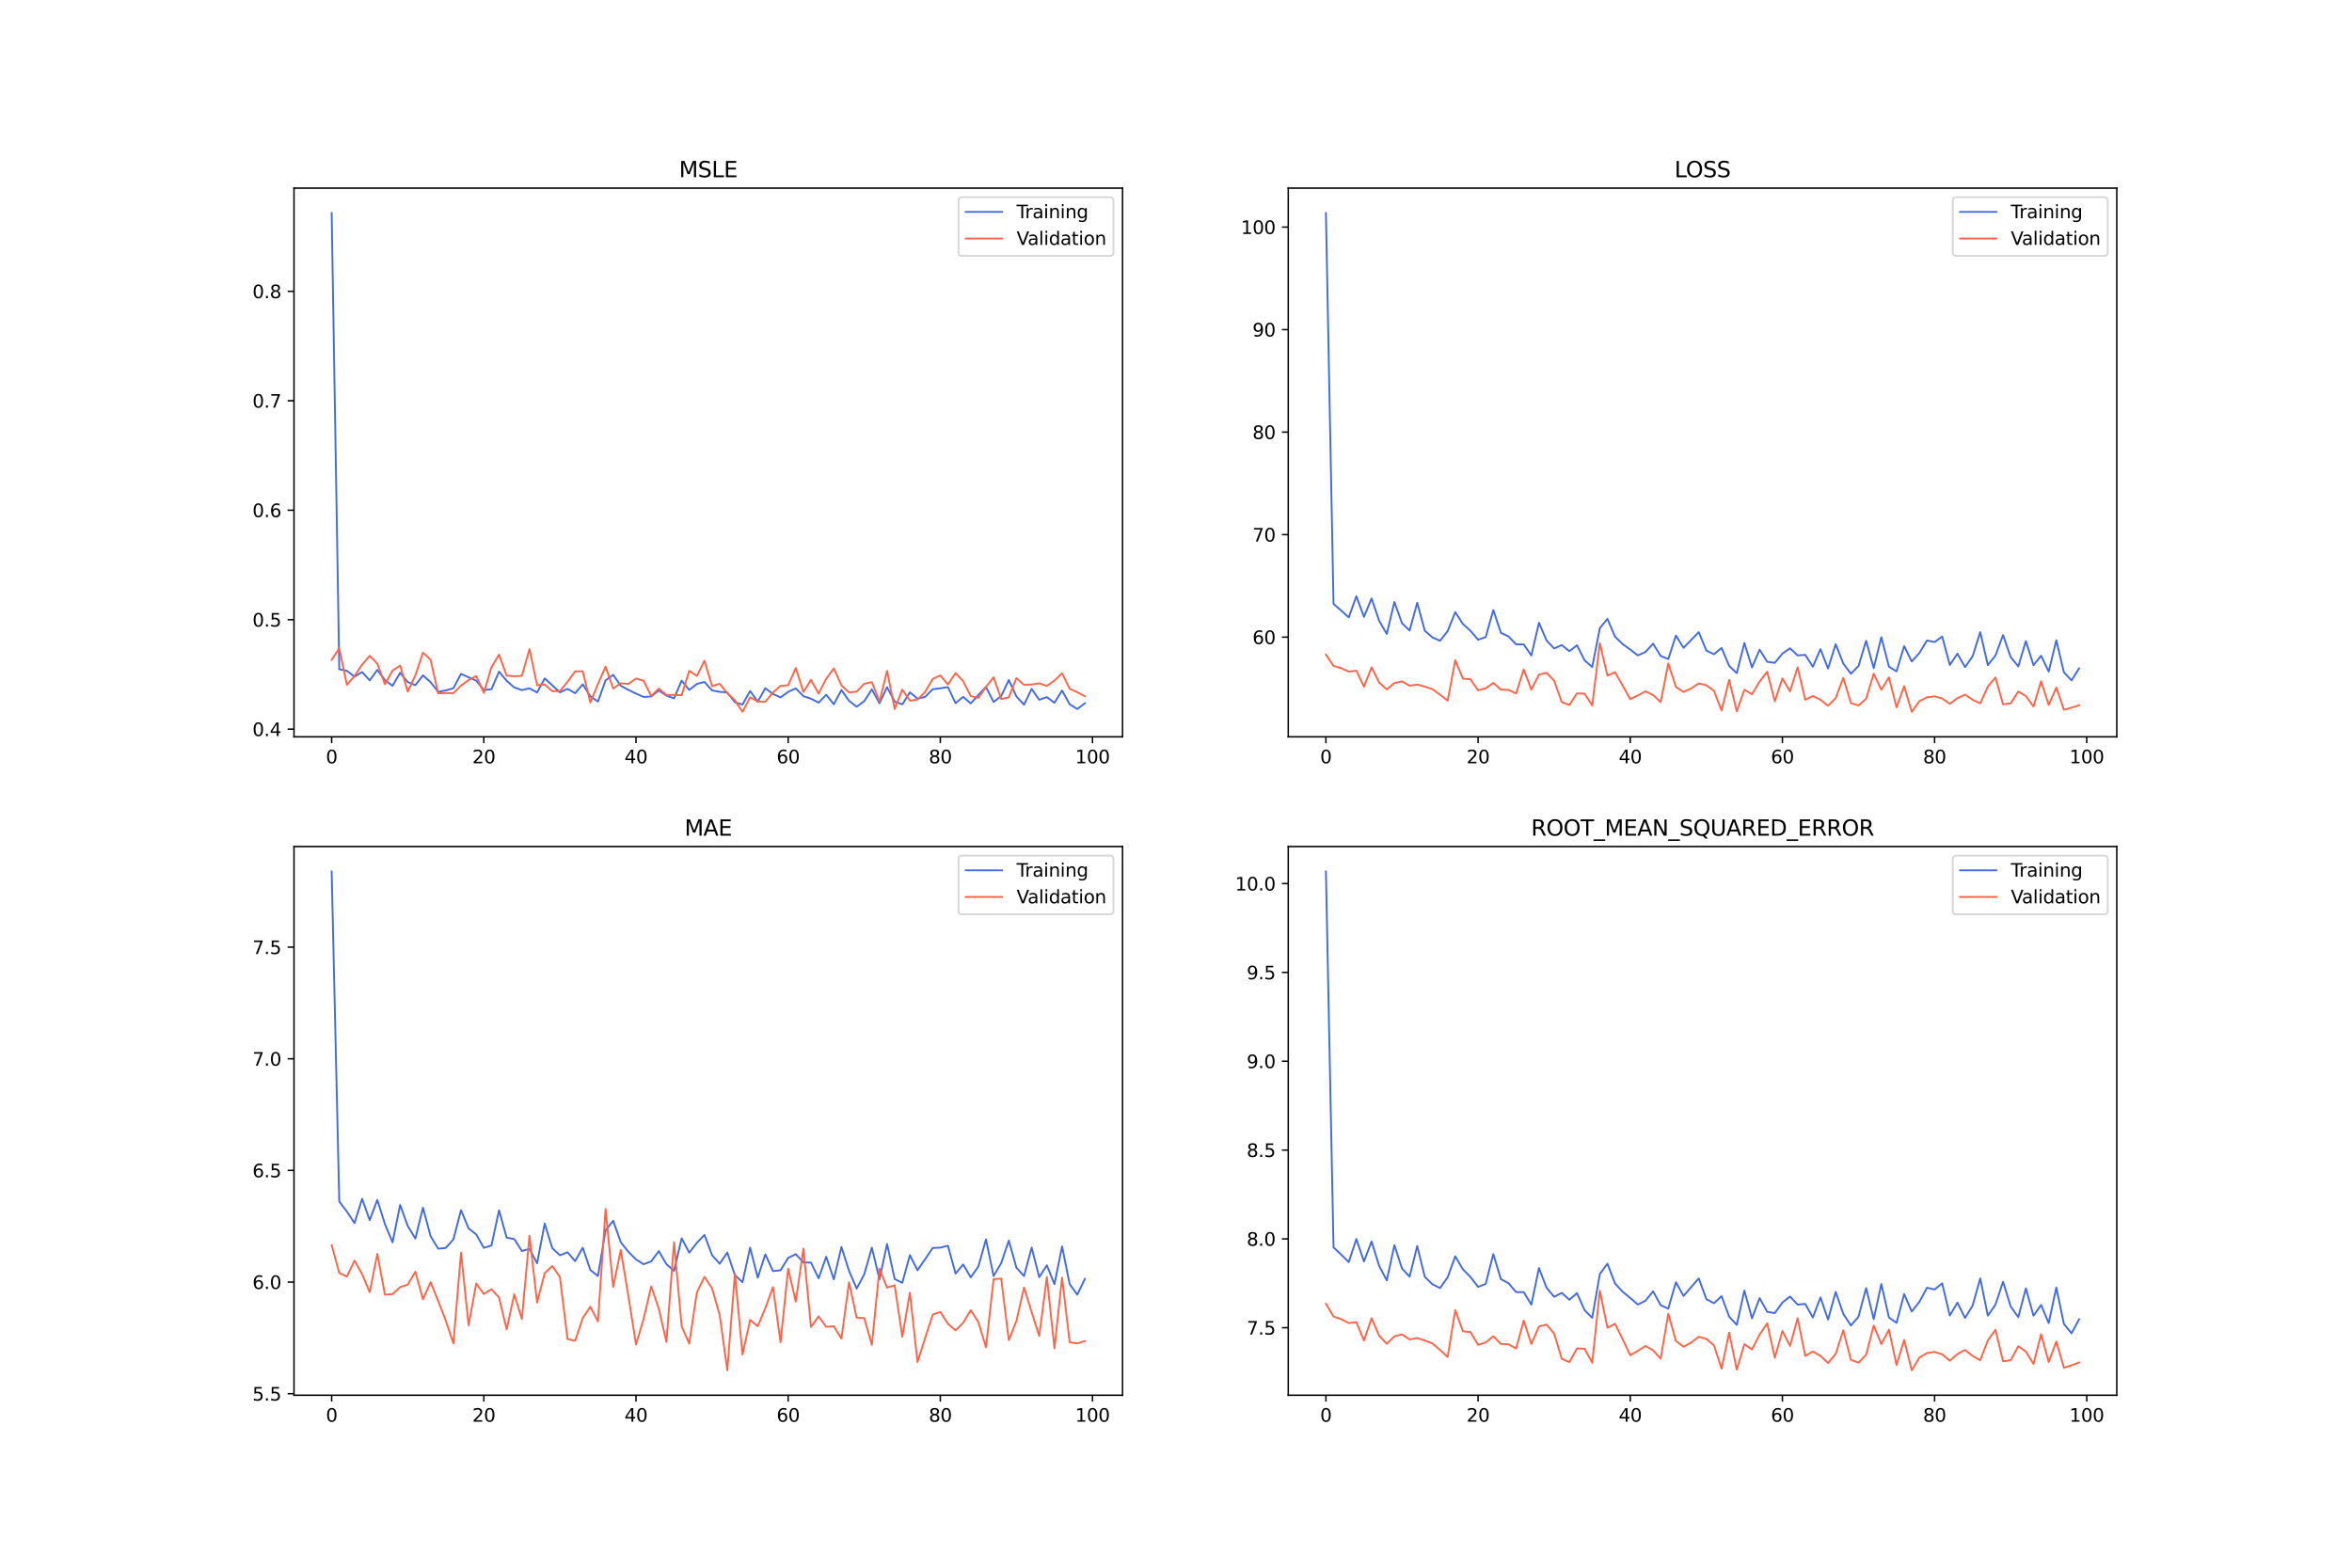 <?xml version="1.0" encoding="utf-8" standalone="no"?>
<!DOCTYPE svg PUBLIC "-//W3C//DTD SVG 1.1//EN"
  "http://www.w3.org/Graphics/SVG/1.1/DTD/svg11.dtd">
<svg xmlns:xlink="http://www.w3.org/1999/xlink" width="1296pt" height="864pt" viewBox="0 0 1296 864" xmlns="http://www.w3.org/2000/svg" version="1.1">
 <defs>
  <style type="text/css">*{stroke-linejoin: round; stroke-linecap: butt}</style>
 </defs>
 <g id="figure_1">
  <g id="patch_1">
   <path d="M 0 864 
L 1296 864 
L 1296 0 
L 0 0 
z
" style="fill: #ffffff"/>
  </g>
  <g id="axes_1">
   <g id="patch_2">
    <path d="M 162 406.08 
L 618.545 406.08 
L 618.545 103.68 
L 162 103.68 
z
" style="fill: #ffffff"/>
   </g>
   <g id="matplotlib.axis_1">
    <g id="xtick_1">
     <g id="line2d_1">
      <defs>
       <path id="m3f1f7ab818" d="M 0 0 
L 0 3.5 
" style="stroke: #000000; stroke-width: 0.8"/>
      </defs>
      <g>
       <use xlink:href="#m3f1f7ab818" x="182.752" y="406.08" style="stroke: #000000; stroke-width: 0.8"/>
      </g>
     </g>
     <g id="text_1">
      <!-- 0 -->
      <g transform="translate(179.571 420.678) scale(0.1 -0.1)">
       <defs>
        <path id="DejaVuSans-30" d="M 2034 4250 
Q 1547 4250 1301 3770 
Q 1056 3291 1056 2328 
Q 1056 1369 1301 889 
Q 1547 409 2034 409 
Q 2525 409 2770 889 
Q 3016 1369 3016 2328 
Q 3016 3291 2770 3770 
Q 2525 4250 2034 4250 
z
M 2034 4750 
Q 2819 4750 3233 4129 
Q 3647 3509 3647 2328 
Q 3647 1150 3233 529 
Q 2819 -91 2034 -91 
Q 1250 -91 836 529 
Q 422 1150 422 2328 
Q 422 3509 836 4129 
Q 1250 4750 2034 4750 
z
" transform="scale(0.016)"/>
       </defs>
       <use xlink:href="#DejaVuSans-30"/>
      </g>
     </g>
    </g>
    <g id="xtick_2">
     <g id="line2d_2">
      <g>
       <use xlink:href="#m3f1f7ab818" x="266.599" y="406.08" style="stroke: #000000; stroke-width: 0.8"/>
      </g>
     </g>
     <g id="text_2">
      <!-- 20 -->
      <g transform="translate(260.236 420.678) scale(0.1 -0.1)">
       <defs>
        <path id="DejaVuSans-32" d="M 1228 531 
L 3431 531 
L 3431 0 
L 469 0 
L 469 531 
Q 828 903 1448 1529 
Q 2069 2156 2228 2338 
Q 2531 2678 2651 2914 
Q 2772 3150 2772 3378 
Q 2772 3750 2511 3984 
Q 2250 4219 1831 4219 
Q 1534 4219 1204 4116 
Q 875 4013 500 3803 
L 500 4441 
Q 881 4594 1212 4672 
Q 1544 4750 1819 4750 
Q 2544 4750 2975 4387 
Q 3406 4025 3406 3419 
Q 3406 3131 3298 2873 
Q 3191 2616 2906 2266 
Q 2828 2175 2409 1742 
Q 1991 1309 1228 531 
z
" transform="scale(0.016)"/>
       </defs>
       <use xlink:href="#DejaVuSans-32"/>
       <use xlink:href="#DejaVuSans-30" x="63.623"/>
      </g>
     </g>
    </g>
    <g id="xtick_3">
     <g id="line2d_3">
      <g>
       <use xlink:href="#m3f1f7ab818" x="350.446" y="406.08" style="stroke: #000000; stroke-width: 0.8"/>
      </g>
     </g>
     <g id="text_3">
      <!-- 40 -->
      <g transform="translate(344.083 420.678) scale(0.1 -0.1)">
       <defs>
        <path id="DejaVuSans-34" d="M 2419 4116 
L 825 1625 
L 2419 1625 
L 2419 4116 
z
M 2253 4666 
L 3047 4666 
L 3047 1625 
L 3713 1625 
L 3713 1100 
L 3047 1100 
L 3047 0 
L 2419 0 
L 2419 1100 
L 313 1100 
L 313 1709 
L 2253 4666 
z
" transform="scale(0.016)"/>
       </defs>
       <use xlink:href="#DejaVuSans-34"/>
       <use xlink:href="#DejaVuSans-30" x="63.623"/>
      </g>
     </g>
    </g>
    <g id="xtick_4">
     <g id="line2d_4">
      <g>
       <use xlink:href="#m3f1f7ab818" x="434.292" y="406.08" style="stroke: #000000; stroke-width: 0.8"/>
      </g>
     </g>
     <g id="text_4">
      <!-- 60 -->
      <g transform="translate(427.93 420.678) scale(0.1 -0.1)">
       <defs>
        <path id="DejaVuSans-36" d="M 2113 2584 
Q 1688 2584 1439 2293 
Q 1191 2003 1191 1497 
Q 1191 994 1439 701 
Q 1688 409 2113 409 
Q 2538 409 2786 701 
Q 3034 994 3034 1497 
Q 3034 2003 2786 2293 
Q 2538 2584 2113 2584 
z
M 3366 4563 
L 3366 3988 
Q 3128 4100 2886 4159 
Q 2644 4219 2406 4219 
Q 1781 4219 1451 3797 
Q 1122 3375 1075 2522 
Q 1259 2794 1537 2939 
Q 1816 3084 2150 3084 
Q 2853 3084 3261 2657 
Q 3669 2231 3669 1497 
Q 3669 778 3244 343 
Q 2819 -91 2113 -91 
Q 1303 -91 875 529 
Q 447 1150 447 2328 
Q 447 3434 972 4092 
Q 1497 4750 2381 4750 
Q 2619 4750 2861 4703 
Q 3103 4656 3366 4563 
z
" transform="scale(0.016)"/>
       </defs>
       <use xlink:href="#DejaVuSans-36"/>
       <use xlink:href="#DejaVuSans-30" x="63.623"/>
      </g>
     </g>
    </g>
    <g id="xtick_5">
     <g id="line2d_5">
      <g>
       <use xlink:href="#m3f1f7ab818" x="518.139" y="406.08" style="stroke: #000000; stroke-width: 0.8"/>
      </g>
     </g>
     <g id="text_5">
      <!-- 80 -->
      <g transform="translate(511.776 420.678) scale(0.1 -0.1)">
       <defs>
        <path id="DejaVuSans-38" d="M 2034 2216 
Q 1584 2216 1326 1975 
Q 1069 1734 1069 1313 
Q 1069 891 1326 650 
Q 1584 409 2034 409 
Q 2484 409 2743 651 
Q 3003 894 3003 1313 
Q 3003 1734 2745 1975 
Q 2488 2216 2034 2216 
z
M 1403 2484 
Q 997 2584 770 2862 
Q 544 3141 544 3541 
Q 544 4100 942 4425 
Q 1341 4750 2034 4750 
Q 2731 4750 3128 4425 
Q 3525 4100 3525 3541 
Q 3525 3141 3298 2862 
Q 3072 2584 2669 2484 
Q 3125 2378 3379 2068 
Q 3634 1759 3634 1313 
Q 3634 634 3220 271 
Q 2806 -91 2034 -91 
Q 1263 -91 848 271 
Q 434 634 434 1313 
Q 434 1759 690 2068 
Q 947 2378 1403 2484 
z
M 1172 3481 
Q 1172 3119 1398 2916 
Q 1625 2713 2034 2713 
Q 2441 2713 2670 2916 
Q 2900 3119 2900 3481 
Q 2900 3844 2670 4047 
Q 2441 4250 2034 4250 
Q 1625 4250 1398 4047 
Q 1172 3844 1172 3481 
z
" transform="scale(0.016)"/>
       </defs>
       <use xlink:href="#DejaVuSans-38"/>
       <use xlink:href="#DejaVuSans-30" x="63.623"/>
      </g>
     </g>
    </g>
    <g id="xtick_6">
     <g id="line2d_6">
      <g>
       <use xlink:href="#m3f1f7ab818" x="601.986" y="406.08" style="stroke: #000000; stroke-width: 0.8"/>
      </g>
     </g>
     <g id="text_6">
      <!-- 100 -->
      <g transform="translate(592.442 420.678) scale(0.1 -0.1)">
       <defs>
        <path id="DejaVuSans-31" d="M 794 531 
L 1825 531 
L 1825 4091 
L 703 3866 
L 703 4441 
L 1819 4666 
L 2450 4666 
L 2450 531 
L 3481 531 
L 3481 0 
L 794 0 
L 794 531 
z
" transform="scale(0.016)"/>
       </defs>
       <use xlink:href="#DejaVuSans-31"/>
       <use xlink:href="#DejaVuSans-30" x="63.623"/>
       <use xlink:href="#DejaVuSans-30" x="127.246"/>
      </g>
     </g>
    </g>
   </g>
   <g id="matplotlib.axis_2">
    <g id="ytick_1">
     <g id="line2d_7">
      <defs>
       <path id="m29424d709a" d="M 0 0 
L -3.5 0 
" style="stroke: #000000; stroke-width: 0.8"/>
      </defs>
      <g>
       <use xlink:href="#m29424d709a" x="162" y="401.866" style="stroke: #000000; stroke-width: 0.8"/>
      </g>
     </g>
     <g id="text_7">
      <!-- 0.4 -->
      <g transform="translate(139.097 405.665) scale(0.1 -0.1)">
       <defs>
        <path id="DejaVuSans-2e" d="M 684 794 
L 1344 794 
L 1344 0 
L 684 0 
L 684 794 
z
" transform="scale(0.016)"/>
       </defs>
       <use xlink:href="#DejaVuSans-30"/>
       <use xlink:href="#DejaVuSans-2e" x="63.623"/>
       <use xlink:href="#DejaVuSans-34" x="95.41"/>
      </g>
     </g>
    </g>
    <g id="ytick_2">
     <g id="line2d_8">
      <g>
       <use xlink:href="#m29424d709a" x="162" y="341.536" style="stroke: #000000; stroke-width: 0.8"/>
      </g>
     </g>
     <g id="text_8">
      <!-- 0.5 -->
      <g transform="translate(139.097 345.335) scale(0.1 -0.1)">
       <defs>
        <path id="DejaVuSans-35" d="M 691 4666 
L 3169 4666 
L 3169 4134 
L 1269 4134 
L 1269 2991 
Q 1406 3038 1543 3061 
Q 1681 3084 1819 3084 
Q 2600 3084 3056 2656 
Q 3513 2228 3513 1497 
Q 3513 744 3044 326 
Q 2575 -91 1722 -91 
Q 1428 -91 1123 -41 
Q 819 9 494 109 
L 494 744 
Q 775 591 1075 516 
Q 1375 441 1709 441 
Q 2250 441 2565 725 
Q 2881 1009 2881 1497 
Q 2881 1984 2565 2268 
Q 2250 2553 1709 2553 
Q 1456 2553 1204 2497 
Q 953 2441 691 2322 
L 691 4666 
z
" transform="scale(0.016)"/>
       </defs>
       <use xlink:href="#DejaVuSans-30"/>
       <use xlink:href="#DejaVuSans-2e" x="63.623"/>
       <use xlink:href="#DejaVuSans-35" x="95.41"/>
      </g>
     </g>
    </g>
    <g id="ytick_3">
     <g id="line2d_9">
      <g>
       <use xlink:href="#m29424d709a" x="162" y="281.205" style="stroke: #000000; stroke-width: 0.8"/>
      </g>
     </g>
     <g id="text_9">
      <!-- 0.6 -->
      <g transform="translate(139.097 285.004) scale(0.1 -0.1)">
       <use xlink:href="#DejaVuSans-30"/>
       <use xlink:href="#DejaVuSans-2e" x="63.623"/>
       <use xlink:href="#DejaVuSans-36" x="95.41"/>
      </g>
     </g>
    </g>
    <g id="ytick_4">
     <g id="line2d_10">
      <g>
       <use xlink:href="#m29424d709a" x="162" y="220.875" style="stroke: #000000; stroke-width: 0.8"/>
      </g>
     </g>
     <g id="text_10">
      <!-- 0.7 -->
      <g transform="translate(139.097 224.674) scale(0.1 -0.1)">
       <defs>
        <path id="DejaVuSans-37" d="M 525 4666 
L 3525 4666 
L 3525 4397 
L 1831 0 
L 1172 0 
L 2766 4134 
L 525 4134 
L 525 4666 
z
" transform="scale(0.016)"/>
       </defs>
       <use xlink:href="#DejaVuSans-30"/>
       <use xlink:href="#DejaVuSans-2e" x="63.623"/>
       <use xlink:href="#DejaVuSans-37" x="95.41"/>
      </g>
     </g>
    </g>
    <g id="ytick_5">
     <g id="line2d_11">
      <g>
       <use xlink:href="#m29424d709a" x="162" y="160.545" style="stroke: #000000; stroke-width: 0.8"/>
      </g>
     </g>
     <g id="text_11">
      <!-- 0.8 -->
      <g transform="translate(139.097 164.344) scale(0.1 -0.1)">
       <use xlink:href="#DejaVuSans-30"/>
       <use xlink:href="#DejaVuSans-2e" x="63.623"/>
       <use xlink:href="#DejaVuSans-38" x="95.41"/>
      </g>
     </g>
    </g>
   </g>
   <g id="line2d_12">
    <path d="M 182.752 117.425 
L 186.944 368.858 
L 191.137 369.691 
L 195.329 372.928 
L 199.521 370.391 
L 203.714 374.974 
L 207.906 369.218 
L 212.098 374.842 
L 216.291 377.972 
L 220.483 370.788 
L 224.675 375.908 
L 228.868 377.644 
L 233.06 372.202 
L 237.252 375.966 
L 241.445 381.274 
L 245.637 380.514 
L 249.829 379.309 
L 254.022 371.404 
L 258.214 373.287 
L 262.406 375.092 
L 266.599 380.323 
L 270.791 379.841 
L 274.983 370.16 
L 279.176 375.191 
L 283.368 378.899 
L 287.56 380.306 
L 291.753 379.361 
L 295.945 381.642 
L 300.137 373.899 
L 304.33 377.691 
L 308.522 381.603 
L 312.714 379.642 
L 316.907 382.051 
L 321.099 377.154 
L 325.292 383.714 
L 329.484 386.67 
L 333.676 374.976 
L 337.869 371.906 
L 342.061 377.96 
L 346.253 380.203 
L 350.446 382.267 
L 354.638 384.1 
L 358.83 383.855 
L 363.023 380.507 
L 367.215 383.388 
L 371.407 384.889 
L 375.6 375.127 
L 379.792 380.225 
L 383.984 376.953 
L 388.177 375.836 
L 392.369 380.54 
L 396.561 381.294 
L 400.754 381.631 
L 404.946 387.055 
L 409.138 388.297 
L 413.331 380.817 
L 417.523 386.704 
L 421.715 379.299 
L 425.908 382.479 
L 430.1 384.368 
L 434.292 381.31 
L 438.485 379.409 
L 442.677 383.657 
L 446.869 385.073 
L 451.062 387.244 
L 455.254 382.913 
L 459.446 388.153 
L 463.639 380.294 
L 467.831 386.244 
L 472.023 389.49 
L 476.216 386.441 
L 480.408 379.928 
L 484.6 387.58 
L 488.793 378.724 
L 492.985 386.682 
L 497.177 388.181 
L 501.37 381.57 
L 505.562 385.02 
L 509.754 384.09 
L 513.947 379.836 
L 518.139 379.341 
L 522.331 378.677 
L 526.524 387.554 
L 530.716 384.054 
L 534.908 387.665 
L 539.101 382.996 
L 543.293 378.629 
L 547.485 386.877 
L 551.678 383.635 
L 555.87 374.786 
L 560.062 383.835 
L 564.255 388.392 
L 568.447 379.69 
L 572.639 385.693 
L 576.832 384.201 
L 581.024 387.342 
L 585.216 380.564 
L 589.409 388.148 
L 593.601 390.755 
L 597.793 387.595 
" clip-path="url(#p8c531e01e6)" style="fill: none; stroke: #4169e1; stroke-linecap: square"/>
   </g>
   <g id="line2d_13">
    <path d="M 182.752 363.638 
L 186.944 357.308 
L 191.137 377.427 
L 195.329 372.555 
L 199.521 366.281 
L 203.714 361.427 
L 207.906 365.758 
L 212.098 377.124 
L 216.291 369.573 
L 220.483 366.826 
L 224.675 381.22 
L 228.868 372.151 
L 233.06 359.667 
L 237.252 363.581 
L 241.445 382.113 
L 245.637 381.923 
L 249.829 382.02 
L 254.022 377.864 
L 258.214 374.783 
L 262.406 372.615 
L 266.599 381.843 
L 270.791 367.695 
L 274.983 360.769 
L 279.176 372.359 
L 283.368 372.7 
L 287.56 372.474 
L 291.753 357.741 
L 295.945 377.653 
L 300.137 377.252 
L 304.33 380.943 
L 308.522 380.854 
L 312.714 375.775 
L 316.907 370.01 
L 321.099 369.953 
L 325.292 387.219 
L 329.484 376.924 
L 333.676 367.391 
L 337.869 379.433 
L 342.061 376.583 
L 346.253 376.919 
L 350.446 373.966 
L 354.638 375.175 
L 358.83 383.564 
L 363.023 379.5 
L 367.215 383.039 
L 371.407 382.965 
L 375.6 383.172 
L 379.792 369.684 
L 383.984 372.509 
L 388.177 364.146 
L 392.369 378.173 
L 396.561 376.85 
L 400.754 382.102 
L 404.946 385.996 
L 409.138 392.335 
L 413.331 384.287 
L 417.523 386.635 
L 421.715 386.736 
L 425.908 381.647 
L 430.1 377.996 
L 434.292 377.684 
L 438.485 368.14 
L 442.677 381.384 
L 446.869 374.702 
L 451.062 382.263 
L 455.254 374.061 
L 459.446 368.372 
L 463.639 377.756 
L 467.831 381.6 
L 472.023 381.178 
L 476.216 376.827 
L 480.408 375.957 
L 484.6 386.612 
L 488.793 369.716 
L 492.985 390.755 
L 497.177 380.054 
L 501.37 386.155 
L 505.562 385.58 
L 509.754 381.349 
L 513.947 374.185 
L 518.139 372.222 
L 522.331 377.258 
L 526.524 370.95 
L 530.716 375.406 
L 534.908 383.657 
L 539.101 384.625 
L 543.293 378.593 
L 547.485 373.282 
L 551.678 385.279 
L 555.87 384.318 
L 560.062 373.734 
L 564.255 377.461 
L 568.447 377.248 
L 572.639 376.586 
L 576.832 378.043 
L 581.024 375.075 
L 585.216 371.073 
L 589.409 379.599 
L 593.601 381.524 
L 597.793 383.73 
" clip-path="url(#p8c531e01e6)" style="fill: none; stroke: #ff6347; stroke-linecap: square"/>
   </g>
   <g id="patch_3">
    <path d="M 162 406.08 
L 162 103.68 
" style="fill: none; stroke: #000000; stroke-width: 0.8; stroke-linejoin: miter; stroke-linecap: square"/>
   </g>
   <g id="patch_4">
    <path d="M 618.545 406.08 
L 618.545 103.68 
" style="fill: none; stroke: #000000; stroke-width: 0.8; stroke-linejoin: miter; stroke-linecap: square"/>
   </g>
   <g id="patch_5">
    <path d="M 162 406.08 
L 618.545 406.08 
" style="fill: none; stroke: #000000; stroke-width: 0.8; stroke-linejoin: miter; stroke-linecap: square"/>
   </g>
   <g id="patch_6">
    <path d="M 162 103.68 
L 618.545 103.68 
" style="fill: none; stroke: #000000; stroke-width: 0.8; stroke-linejoin: miter; stroke-linecap: square"/>
   </g>
   <g id="text_12">
    <!-- MSLE -->
    <g transform="translate(374.152 97.68) scale(0.12 -0.12)">
     <defs>
      <path id="DejaVuSans-4d" d="M 628 4666 
L 1569 4666 
L 2759 1491 
L 3956 4666 
L 4897 4666 
L 4897 0 
L 4281 0 
L 4281 4097 
L 3078 897 
L 2444 897 
L 1241 4097 
L 1241 0 
L 628 0 
L 628 4666 
z
" transform="scale(0.016)"/>
      <path id="DejaVuSans-53" d="M 3425 4513 
L 3425 3897 
Q 3066 4069 2747 4153 
Q 2428 4238 2131 4238 
Q 1616 4238 1336 4038 
Q 1056 3838 1056 3469 
Q 1056 3159 1242 3001 
Q 1428 2844 1947 2747 
L 2328 2669 
Q 3034 2534 3370 2195 
Q 3706 1856 3706 1288 
Q 3706 609 3251 259 
Q 2797 -91 1919 -91 
Q 1588 -91 1214 -16 
Q 841 59 441 206 
L 441 856 
Q 825 641 1194 531 
Q 1563 422 1919 422 
Q 2459 422 2753 634 
Q 3047 847 3047 1241 
Q 3047 1584 2836 1778 
Q 2625 1972 2144 2069 
L 1759 2144 
Q 1053 2284 737 2584 
Q 422 2884 422 3419 
Q 422 4038 858 4394 
Q 1294 4750 2059 4750 
Q 2388 4750 2728 4690 
Q 3069 4631 3425 4513 
z
" transform="scale(0.016)"/>
      <path id="DejaVuSans-4c" d="M 628 4666 
L 1259 4666 
L 1259 531 
L 3531 531 
L 3531 0 
L 628 0 
L 628 4666 
z
" transform="scale(0.016)"/>
      <path id="DejaVuSans-45" d="M 628 4666 
L 3578 4666 
L 3578 4134 
L 1259 4134 
L 1259 2753 
L 3481 2753 
L 3481 2222 
L 1259 2222 
L 1259 531 
L 3634 531 
L 3634 0 
L 628 0 
L 628 4666 
z
" transform="scale(0.016)"/>
     </defs>
     <use xlink:href="#DejaVuSans-4d"/>
     <use xlink:href="#DejaVuSans-53" x="86.279"/>
     <use xlink:href="#DejaVuSans-4c" x="149.756"/>
     <use xlink:href="#DejaVuSans-45" x="205.469"/>
    </g>
   </g>
   <g id="legend_1">
    <g id="patch_7">
     <path d="M 530.164 141.036 
L 611.545 141.036 
Q 613.545 141.036 613.545 139.036 
L 613.545 110.68 
Q 613.545 108.68 611.545 108.68 
L 530.164 108.68 
Q 528.164 108.68 528.164 110.68 
L 528.164 139.036 
Q 528.164 141.036 530.164 141.036 
z
" style="fill: #ffffff; opacity: 0.8; stroke: #cccccc; stroke-linejoin: miter"/>
    </g>
    <g id="line2d_14">
     <path d="M 532.164 116.778 
L 542.164 116.778 
L 552.164 116.778 
" style="fill: none; stroke: #4169e1; stroke-linecap: square"/>
    </g>
    <g id="text_13">
     <!-- Training -->
     <g transform="translate(560.164 120.278) scale(0.1 -0.1)">
      <defs>
       <path id="DejaVuSans-54" d="M -19 4666 
L 3928 4666 
L 3928 4134 
L 2272 4134 
L 2272 0 
L 1638 0 
L 1638 4134 
L -19 4134 
L -19 4666 
z
" transform="scale(0.016)"/>
       <path id="DejaVuSans-72" d="M 2631 2963 
Q 2534 3019 2420 3045 
Q 2306 3072 2169 3072 
Q 1681 3072 1420 2755 
Q 1159 2438 1159 1844 
L 1159 0 
L 581 0 
L 581 3500 
L 1159 3500 
L 1159 2956 
Q 1341 3275 1631 3429 
Q 1922 3584 2338 3584 
Q 2397 3584 2469 3576 
Q 2541 3569 2628 3553 
L 2631 2963 
z
" transform="scale(0.016)"/>
       <path id="DejaVuSans-61" d="M 2194 1759 
Q 1497 1759 1228 1600 
Q 959 1441 959 1056 
Q 959 750 1161 570 
Q 1363 391 1709 391 
Q 2188 391 2477 730 
Q 2766 1069 2766 1631 
L 2766 1759 
L 2194 1759 
z
M 3341 1997 
L 3341 0 
L 2766 0 
L 2766 531 
Q 2569 213 2275 61 
Q 1981 -91 1556 -91 
Q 1019 -91 701 211 
Q 384 513 384 1019 
Q 384 1609 779 1909 
Q 1175 2209 1959 2209 
L 2766 2209 
L 2766 2266 
Q 2766 2663 2505 2880 
Q 2244 3097 1772 3097 
Q 1472 3097 1187 3025 
Q 903 2953 641 2809 
L 641 3341 
Q 956 3463 1253 3523 
Q 1550 3584 1831 3584 
Q 2591 3584 2966 3190 
Q 3341 2797 3341 1997 
z
" transform="scale(0.016)"/>
       <path id="DejaVuSans-69" d="M 603 3500 
L 1178 3500 
L 1178 0 
L 603 0 
L 603 3500 
z
M 603 4863 
L 1178 4863 
L 1178 4134 
L 603 4134 
L 603 4863 
z
" transform="scale(0.016)"/>
       <path id="DejaVuSans-6e" d="M 3513 2113 
L 3513 0 
L 2938 0 
L 2938 2094 
Q 2938 2591 2744 2837 
Q 2550 3084 2163 3084 
Q 1697 3084 1428 2787 
Q 1159 2491 1159 1978 
L 1159 0 
L 581 0 
L 581 3500 
L 1159 3500 
L 1159 2956 
Q 1366 3272 1645 3428 
Q 1925 3584 2291 3584 
Q 2894 3584 3203 3211 
Q 3513 2838 3513 2113 
z
" transform="scale(0.016)"/>
       <path id="DejaVuSans-67" d="M 2906 1791 
Q 2906 2416 2648 2759 
Q 2391 3103 1925 3103 
Q 1463 3103 1205 2759 
Q 947 2416 947 1791 
Q 947 1169 1205 825 
Q 1463 481 1925 481 
Q 2391 481 2648 825 
Q 2906 1169 2906 1791 
z
M 3481 434 
Q 3481 -459 3084 -895 
Q 2688 -1331 1869 -1331 
Q 1566 -1331 1297 -1286 
Q 1028 -1241 775 -1147 
L 775 -588 
Q 1028 -725 1275 -790 
Q 1522 -856 1778 -856 
Q 2344 -856 2625 -561 
Q 2906 -266 2906 331 
L 2906 616 
Q 2728 306 2450 153 
Q 2172 0 1784 0 
Q 1141 0 747 490 
Q 353 981 353 1791 
Q 353 2603 747 3093 
Q 1141 3584 1784 3584 
Q 2172 3584 2450 3431 
Q 2728 3278 2906 2969 
L 2906 3500 
L 3481 3500 
L 3481 434 
z
" transform="scale(0.016)"/>
      </defs>
      <use xlink:href="#DejaVuSans-54"/>
      <use xlink:href="#DejaVuSans-72" x="46.334"/>
      <use xlink:href="#DejaVuSans-61" x="87.447"/>
      <use xlink:href="#DejaVuSans-69" x="148.727"/>
      <use xlink:href="#DejaVuSans-6e" x="176.51"/>
      <use xlink:href="#DejaVuSans-69" x="239.889"/>
      <use xlink:href="#DejaVuSans-6e" x="267.672"/>
      <use xlink:href="#DejaVuSans-67" x="331.051"/>
     </g>
    </g>
    <g id="line2d_15">
     <path d="M 532.164 131.457 
L 542.164 131.457 
L 552.164 131.457 
" style="fill: none; stroke: #ff6347; stroke-linecap: square"/>
    </g>
    <g id="text_14">
     <!-- Validation -->
     <g transform="translate(560.164 134.957) scale(0.1 -0.1)">
      <defs>
       <path id="DejaVuSans-56" d="M 1831 0 
L 50 4666 
L 709 4666 
L 2188 738 
L 3669 4666 
L 4325 4666 
L 2547 0 
L 1831 0 
z
" transform="scale(0.016)"/>
       <path id="DejaVuSans-6c" d="M 603 4863 
L 1178 4863 
L 1178 0 
L 603 0 
L 603 4863 
z
" transform="scale(0.016)"/>
       <path id="DejaVuSans-64" d="M 2906 2969 
L 2906 4863 
L 3481 4863 
L 3481 0 
L 2906 0 
L 2906 525 
Q 2725 213 2448 61 
Q 2172 -91 1784 -91 
Q 1150 -91 751 415 
Q 353 922 353 1747 
Q 353 2572 751 3078 
Q 1150 3584 1784 3584 
Q 2172 3584 2448 3432 
Q 2725 3281 2906 2969 
z
M 947 1747 
Q 947 1113 1208 752 
Q 1469 391 1925 391 
Q 2381 391 2643 752 
Q 2906 1113 2906 1747 
Q 2906 2381 2643 2742 
Q 2381 3103 1925 3103 
Q 1469 3103 1208 2742 
Q 947 2381 947 1747 
z
" transform="scale(0.016)"/>
       <path id="DejaVuSans-74" d="M 1172 4494 
L 1172 3500 
L 2356 3500 
L 2356 3053 
L 1172 3053 
L 1172 1153 
Q 1172 725 1289 603 
Q 1406 481 1766 481 
L 2356 481 
L 2356 0 
L 1766 0 
Q 1100 0 847 248 
Q 594 497 594 1153 
L 594 3053 
L 172 3053 
L 172 3500 
L 594 3500 
L 594 4494 
L 1172 4494 
z
" transform="scale(0.016)"/>
       <path id="DejaVuSans-6f" d="M 1959 3097 
Q 1497 3097 1228 2736 
Q 959 2375 959 1747 
Q 959 1119 1226 758 
Q 1494 397 1959 397 
Q 2419 397 2687 759 
Q 2956 1122 2956 1747 
Q 2956 2369 2687 2733 
Q 2419 3097 1959 3097 
z
M 1959 3584 
Q 2709 3584 3137 3096 
Q 3566 2609 3566 1747 
Q 3566 888 3137 398 
Q 2709 -91 1959 -91 
Q 1206 -91 779 398 
Q 353 888 353 1747 
Q 353 2609 779 3096 
Q 1206 3584 1959 3584 
z
" transform="scale(0.016)"/>
      </defs>
      <use xlink:href="#DejaVuSans-56"/>
      <use xlink:href="#DejaVuSans-61" x="60.658"/>
      <use xlink:href="#DejaVuSans-6c" x="121.938"/>
      <use xlink:href="#DejaVuSans-69" x="149.721"/>
      <use xlink:href="#DejaVuSans-64" x="177.504"/>
      <use xlink:href="#DejaVuSans-61" x="240.98"/>
      <use xlink:href="#DejaVuSans-74" x="302.26"/>
      <use xlink:href="#DejaVuSans-69" x="341.469"/>
      <use xlink:href="#DejaVuSans-6f" x="369.252"/>
      <use xlink:href="#DejaVuSans-6e" x="430.434"/>
     </g>
    </g>
   </g>
  </g>
  <g id="axes_2">
   <g id="patch_8">
    <path d="M 709.855 406.08 
L 1166.4 406.08 
L 1166.4 103.68 
L 709.855 103.68 
z
" style="fill: #ffffff"/>
   </g>
   <g id="matplotlib.axis_3">
    <g id="xtick_7">
     <g id="line2d_16">
      <g>
       <use xlink:href="#m3f1f7ab818" x="730.607" y="406.08" style="stroke: #000000; stroke-width: 0.8"/>
      </g>
     </g>
     <g id="text_15">
      <!-- 0 -->
      <g transform="translate(727.425 420.678) scale(0.1 -0.1)">
       <use xlink:href="#DejaVuSans-30"/>
      </g>
     </g>
    </g>
    <g id="xtick_8">
     <g id="line2d_17">
      <g>
       <use xlink:href="#m3f1f7ab818" x="814.453" y="406.08" style="stroke: #000000; stroke-width: 0.8"/>
      </g>
     </g>
     <g id="text_16">
      <!-- 20 -->
      <g transform="translate(808.091 420.678) scale(0.1 -0.1)">
       <use xlink:href="#DejaVuSans-32"/>
       <use xlink:href="#DejaVuSans-30" x="63.623"/>
      </g>
     </g>
    </g>
    <g id="xtick_9">
     <g id="line2d_18">
      <g>
       <use xlink:href="#m3f1f7ab818" x="898.3" y="406.08" style="stroke: #000000; stroke-width: 0.8"/>
      </g>
     </g>
     <g id="text_17">
      <!-- 40 -->
      <g transform="translate(891.938 420.678) scale(0.1 -0.1)">
       <use xlink:href="#DejaVuSans-34"/>
       <use xlink:href="#DejaVuSans-30" x="63.623"/>
      </g>
     </g>
    </g>
    <g id="xtick_10">
     <g id="line2d_19">
      <g>
       <use xlink:href="#m3f1f7ab818" x="982.147" y="406.08" style="stroke: #000000; stroke-width: 0.8"/>
      </g>
     </g>
     <g id="text_18">
      <!-- 60 -->
      <g transform="translate(975.784 420.678) scale(0.1 -0.1)">
       <use xlink:href="#DejaVuSans-36"/>
       <use xlink:href="#DejaVuSans-30" x="63.623"/>
      </g>
     </g>
    </g>
    <g id="xtick_11">
     <g id="line2d_20">
      <g>
       <use xlink:href="#m3f1f7ab818" x="1065.994" y="406.08" style="stroke: #000000; stroke-width: 0.8"/>
      </g>
     </g>
     <g id="text_19">
      <!-- 80 -->
      <g transform="translate(1059.631 420.678) scale(0.1 -0.1)">
       <use xlink:href="#DejaVuSans-38"/>
       <use xlink:href="#DejaVuSans-30" x="63.623"/>
      </g>
     </g>
    </g>
    <g id="xtick_12">
     <g id="line2d_21">
      <g>
       <use xlink:href="#m3f1f7ab818" x="1149.84" y="406.08" style="stroke: #000000; stroke-width: 0.8"/>
      </g>
     </g>
     <g id="text_20">
      <!-- 100 -->
      <g transform="translate(1140.297 420.678) scale(0.1 -0.1)">
       <use xlink:href="#DejaVuSans-31"/>
       <use xlink:href="#DejaVuSans-30" x="63.623"/>
       <use xlink:href="#DejaVuSans-30" x="127.246"/>
      </g>
     </g>
    </g>
   </g>
   <g id="matplotlib.axis_4">
    <g id="ytick_6">
     <g id="line2d_22">
      <g>
       <use xlink:href="#m29424d709a" x="709.855" y="351.151" style="stroke: #000000; stroke-width: 0.8"/>
      </g>
     </g>
     <g id="text_21">
      <!-- 60 -->
      <g transform="translate(690.13 354.95) scale(0.1 -0.1)">
       <use xlink:href="#DejaVuSans-36"/>
       <use xlink:href="#DejaVuSans-30" x="63.623"/>
      </g>
     </g>
    </g>
    <g id="ytick_7">
     <g id="line2d_23">
      <g>
       <use xlink:href="#m29424d709a" x="709.855" y="294.652" style="stroke: #000000; stroke-width: 0.8"/>
      </g>
     </g>
     <g id="text_22">
      <!-- 70 -->
      <g transform="translate(690.13 298.451) scale(0.1 -0.1)">
       <use xlink:href="#DejaVuSans-37"/>
       <use xlink:href="#DejaVuSans-30" x="63.623"/>
      </g>
     </g>
    </g>
    <g id="ytick_8">
     <g id="line2d_24">
      <g>
       <use xlink:href="#m29424d709a" x="709.855" y="238.152" style="stroke: #000000; stroke-width: 0.8"/>
      </g>
     </g>
     <g id="text_23">
      <!-- 80 -->
      <g transform="translate(690.13 241.951) scale(0.1 -0.1)">
       <use xlink:href="#DejaVuSans-38"/>
       <use xlink:href="#DejaVuSans-30" x="63.623"/>
      </g>
     </g>
    </g>
    <g id="ytick_9">
     <g id="line2d_25">
      <g>
       <use xlink:href="#m29424d709a" x="709.855" y="181.653" style="stroke: #000000; stroke-width: 0.8"/>
      </g>
     </g>
     <g id="text_24">
      <!-- 90 -->
      <g transform="translate(690.13 185.452) scale(0.1 -0.1)">
       <defs>
        <path id="DejaVuSans-39" d="M 703 97 
L 703 672 
Q 941 559 1184 500 
Q 1428 441 1663 441 
Q 2288 441 2617 861 
Q 2947 1281 2994 2138 
Q 2813 1869 2534 1725 
Q 2256 1581 1919 1581 
Q 1219 1581 811 2004 
Q 403 2428 403 3163 
Q 403 3881 828 4315 
Q 1253 4750 1959 4750 
Q 2769 4750 3195 4129 
Q 3622 3509 3622 2328 
Q 3622 1225 3098 567 
Q 2575 -91 1691 -91 
Q 1453 -91 1209 -44 
Q 966 3 703 97 
z
M 1959 2075 
Q 2384 2075 2632 2365 
Q 2881 2656 2881 3163 
Q 2881 3666 2632 3958 
Q 2384 4250 1959 4250 
Q 1534 4250 1286 3958 
Q 1038 3666 1038 3163 
Q 1038 2656 1286 2365 
Q 1534 2075 1959 2075 
z
" transform="scale(0.016)"/>
       </defs>
       <use xlink:href="#DejaVuSans-39"/>
       <use xlink:href="#DejaVuSans-30" x="63.623"/>
      </g>
     </g>
    </g>
    <g id="ytick_10">
     <g id="line2d_26">
      <g>
       <use xlink:href="#m29424d709a" x="709.855" y="125.153" style="stroke: #000000; stroke-width: 0.8"/>
      </g>
     </g>
     <g id="text_25">
      <!-- 100 -->
      <g transform="translate(683.767 128.953) scale(0.1 -0.1)">
       <use xlink:href="#DejaVuSans-31"/>
       <use xlink:href="#DejaVuSans-30" x="63.623"/>
       <use xlink:href="#DejaVuSans-30" x="127.246"/>
      </g>
     </g>
    </g>
   </g>
   <g id="line2d_27">
    <path d="M 730.607 117.425 
L 734.799 332.875 
L 738.991 336.471 
L 743.184 340.275 
L 747.376 328.605 
L 751.568 339.967 
L 755.761 329.842 
L 759.953 342.167 
L 764.145 349.389 
L 768.338 331.761 
L 772.53 343.461 
L 776.722 347.502 
L 780.915 332.197 
L 785.107 347.647 
L 789.299 351.294 
L 793.492 353.133 
L 797.684 347.847 
L 801.876 337.373 
L 806.069 343.861 
L 810.261 347.685 
L 814.453 352.562 
L 818.646 351.118 
L 822.838 336.238 
L 827.03 348.755 
L 831.223 350.762 
L 835.415 355.123 
L 839.607 355.148 
L 843.8 361.239 
L 847.992 343.236 
L 852.184 352.989 
L 856.377 357.431 
L 860.569 355.501 
L 864.761 358.878 
L 868.954 355.63 
L 873.146 363.946 
L 877.338 367.602 
L 881.531 346.243 
L 885.723 341.041 
L 889.915 350.906 
L 894.108 354.962 
L 898.3 357.995 
L 902.492 361.209 
L 906.685 359.319 
L 910.877 354.755 
L 915.069 361.518 
L 919.262 363.196 
L 923.454 350.27 
L 927.646 357.017 
L 931.839 352.708 
L 936.031 348.398 
L 940.223 358.509 
L 944.416 360.564 
L 948.608 357.103 
L 952.8 367.018 
L 956.993 370.991 
L 961.185 354.372 
L 965.377 367.841 
L 969.57 358.075 
L 973.762 364.712 
L 977.954 365.326 
L 982.147 360.193 
L 986.339 357.281 
L 990.531 361.23 
L 994.724 360.901 
L 998.916 367.451 
L 1003.108 357.727 
L 1007.301 368.45 
L 1011.493 355.028 
L 1015.686 365.706 
L 1019.878 371.301 
L 1024.07 367.055 
L 1028.263 353.162 
L 1032.455 368.259 
L 1036.647 351.155 
L 1040.84 367.445 
L 1045.032 370.02 
L 1049.224 356.063 
L 1053.417 364.562 
L 1057.609 359.899 
L 1061.801 352.995 
L 1065.994 353.836 
L 1070.186 350.817 
L 1074.378 366.492 
L 1078.571 360.271 
L 1082.763 367.654 
L 1086.955 361.698 
L 1091.148 348.385 
L 1095.34 366.577 
L 1099.532 361.238 
L 1103.725 350.029 
L 1107.917 362.13 
L 1112.109 367.287 
L 1116.302 353.29 
L 1120.494 366.604 
L 1124.686 361.397 
L 1128.879 370.138 
L 1133.071 352.867 
L 1137.263 370.551 
L 1141.456 374.99 
L 1145.648 368.285 
" clip-path="url(#p815863e8d9)" style="fill: none; stroke: #4169e1; stroke-linecap: square"/>
   </g>
   <g id="line2d_28">
    <path d="M 730.607 360.79 
L 734.799 367.007 
L 738.991 368.225 
L 743.184 370.114 
L 747.376 369.672 
L 751.568 378.439 
L 755.761 367.781 
L 759.953 376.187 
L 764.145 379.971 
L 768.338 376.451 
L 772.53 375.536 
L 776.722 377.907 
L 780.915 377.263 
L 785.107 378.432 
L 789.299 379.832 
L 793.492 382.887 
L 797.684 386.156 
L 801.876 363.856 
L 806.069 374.038 
L 810.261 374.406 
L 814.453 380.458 
L 818.646 379.359 
L 822.838 376.393 
L 827.03 380.049 
L 831.223 380.207 
L 835.415 382.201 
L 839.607 368.932 
L 843.8 380.072 
L 847.992 371.769 
L 852.184 370.807 
L 856.377 375.175 
L 860.569 387.008 
L 864.761 388.527 
L 868.954 382.145 
L 873.146 382.285 
L 877.338 388.835 
L 881.531 354.482 
L 885.723 372.349 
L 889.915 370.474 
L 894.108 377.84 
L 898.3 385.326 
L 902.492 383.271 
L 906.685 381.002 
L 910.877 383.037 
L 915.069 386.949 
L 919.262 365.606 
L 923.454 378.617 
L 927.646 381.327 
L 931.839 379.424 
L 936.031 376.628 
L 940.223 377.675 
L 944.416 380.666 
L 948.608 391.571 
L 952.8 374.667 
L 956.993 392.043 
L 961.185 380.141 
L 965.377 382.642 
L 969.57 375.615 
L 973.762 370.221 
L 977.954 386.511 
L 982.147 373.901 
L 986.339 381.019 
L 990.531 367.744 
L 994.724 385.652 
L 998.916 383.608 
L 1003.108 385.662 
L 1007.301 388.952 
L 1011.493 384.738 
L 1015.686 373.583 
L 1019.878 387.488 
L 1024.07 388.773 
L 1028.263 385.131 
L 1032.455 371.285 
L 1036.647 380.131 
L 1040.84 373.317 
L 1045.032 389.85 
L 1049.224 378.145 
L 1053.417 392.335 
L 1057.609 386.431 
L 1061.801 384.318 
L 1065.994 383.781 
L 1070.186 384.943 
L 1074.378 387.906 
L 1078.571 384.767 
L 1082.763 382.869 
L 1086.955 385.671 
L 1091.148 387.667 
L 1095.34 378.347 
L 1099.532 373.353 
L 1103.725 388.166 
L 1107.917 387.658 
L 1112.109 381.094 
L 1116.302 383.659 
L 1120.494 389.386 
L 1124.686 375.411 
L 1128.879 388.5 
L 1133.071 378.906 
L 1137.263 391.171 
L 1141.456 390.025 
L 1145.648 388.698 
" clip-path="url(#p815863e8d9)" style="fill: none; stroke: #ff6347; stroke-linecap: square"/>
   </g>
   <g id="patch_9">
    <path d="M 709.855 406.08 
L 709.855 103.68 
" style="fill: none; stroke: #000000; stroke-width: 0.8; stroke-linejoin: miter; stroke-linecap: square"/>
   </g>
   <g id="patch_10">
    <path d="M 1166.4 406.08 
L 1166.4 103.68 
" style="fill: none; stroke: #000000; stroke-width: 0.8; stroke-linejoin: miter; stroke-linecap: square"/>
   </g>
   <g id="patch_11">
    <path d="M 709.855 406.08 
L 1166.4 406.08 
" style="fill: none; stroke: #000000; stroke-width: 0.8; stroke-linejoin: miter; stroke-linecap: square"/>
   </g>
   <g id="patch_12">
    <path d="M 709.855 103.68 
L 1166.4 103.68 
" style="fill: none; stroke: #000000; stroke-width: 0.8; stroke-linejoin: miter; stroke-linecap: square"/>
   </g>
   <g id="text_26">
    <!-- LOSS -->
    <g transform="translate(922.66 97.68) scale(0.12 -0.12)">
     <defs>
      <path id="DejaVuSans-4f" d="M 2522 4238 
Q 1834 4238 1429 3725 
Q 1025 3213 1025 2328 
Q 1025 1447 1429 934 
Q 1834 422 2522 422 
Q 3209 422 3611 934 
Q 4013 1447 4013 2328 
Q 4013 3213 3611 3725 
Q 3209 4238 2522 4238 
z
M 2522 4750 
Q 3503 4750 4090 4092 
Q 4678 3434 4678 2328 
Q 4678 1225 4090 567 
Q 3503 -91 2522 -91 
Q 1538 -91 948 565 
Q 359 1222 359 2328 
Q 359 3434 948 4092 
Q 1538 4750 2522 4750 
z
" transform="scale(0.016)"/>
     </defs>
     <use xlink:href="#DejaVuSans-4c"/>
     <use xlink:href="#DejaVuSans-4f" x="52.088"/>
     <use xlink:href="#DejaVuSans-53" x="130.799"/>
     <use xlink:href="#DejaVuSans-53" x="194.275"/>
    </g>
   </g>
   <g id="legend_2">
    <g id="patch_13">
     <path d="M 1078.019 141.036 
L 1159.4 141.036 
Q 1161.4 141.036 1161.4 139.036 
L 1161.4 110.68 
Q 1161.4 108.68 1159.4 108.68 
L 1078.019 108.68 
Q 1076.019 108.68 1076.019 110.68 
L 1076.019 139.036 
Q 1076.019 141.036 1078.019 141.036 
z
" style="fill: #ffffff; opacity: 0.8; stroke: #cccccc; stroke-linejoin: miter"/>
    </g>
    <g id="line2d_29">
     <path d="M 1080.019 116.778 
L 1090.019 116.778 
L 1100.019 116.778 
" style="fill: none; stroke: #4169e1; stroke-linecap: square"/>
    </g>
    <g id="text_27">
     <!-- Training -->
     <g transform="translate(1108.019 120.278) scale(0.1 -0.1)">
      <use xlink:href="#DejaVuSans-54"/>
      <use xlink:href="#DejaVuSans-72" x="46.334"/>
      <use xlink:href="#DejaVuSans-61" x="87.447"/>
      <use xlink:href="#DejaVuSans-69" x="148.727"/>
      <use xlink:href="#DejaVuSans-6e" x="176.51"/>
      <use xlink:href="#DejaVuSans-69" x="239.889"/>
      <use xlink:href="#DejaVuSans-6e" x="267.672"/>
      <use xlink:href="#DejaVuSans-67" x="331.051"/>
     </g>
    </g>
    <g id="line2d_30">
     <path d="M 1080.019 131.457 
L 1090.019 131.457 
L 1100.019 131.457 
" style="fill: none; stroke: #ff6347; stroke-linecap: square"/>
    </g>
    <g id="text_28">
     <!-- Validation -->
     <g transform="translate(1108.019 134.957) scale(0.1 -0.1)">
      <use xlink:href="#DejaVuSans-56"/>
      <use xlink:href="#DejaVuSans-61" x="60.658"/>
      <use xlink:href="#DejaVuSans-6c" x="121.938"/>
      <use xlink:href="#DejaVuSans-69" x="149.721"/>
      <use xlink:href="#DejaVuSans-64" x="177.504"/>
      <use xlink:href="#DejaVuSans-61" x="240.98"/>
      <use xlink:href="#DejaVuSans-74" x="302.26"/>
      <use xlink:href="#DejaVuSans-69" x="341.469"/>
      <use xlink:href="#DejaVuSans-6f" x="369.252"/>
      <use xlink:href="#DejaVuSans-6e" x="430.434"/>
     </g>
    </g>
   </g>
  </g>
  <g id="axes_3">
   <g id="patch_14">
    <path d="M 162 768.96 
L 618.545 768.96 
L 618.545 466.56 
L 162 466.56 
z
" style="fill: #ffffff"/>
   </g>
   <g id="matplotlib.axis_5">
    <g id="xtick_13">
     <g id="line2d_31">
      <g>
       <use xlink:href="#m3f1f7ab818" x="182.752" y="768.96" style="stroke: #000000; stroke-width: 0.8"/>
      </g>
     </g>
     <g id="text_29">
      <!-- 0 -->
      <g transform="translate(179.571 783.558) scale(0.1 -0.1)">
       <use xlink:href="#DejaVuSans-30"/>
      </g>
     </g>
    </g>
    <g id="xtick_14">
     <g id="line2d_32">
      <g>
       <use xlink:href="#m3f1f7ab818" x="266.599" y="768.96" style="stroke: #000000; stroke-width: 0.8"/>
      </g>
     </g>
     <g id="text_30">
      <!-- 20 -->
      <g transform="translate(260.236 783.558) scale(0.1 -0.1)">
       <use xlink:href="#DejaVuSans-32"/>
       <use xlink:href="#DejaVuSans-30" x="63.623"/>
      </g>
     </g>
    </g>
    <g id="xtick_15">
     <g id="line2d_33">
      <g>
       <use xlink:href="#m3f1f7ab818" x="350.446" y="768.96" style="stroke: #000000; stroke-width: 0.8"/>
      </g>
     </g>
     <g id="text_31">
      <!-- 40 -->
      <g transform="translate(344.083 783.558) scale(0.1 -0.1)">
       <use xlink:href="#DejaVuSans-34"/>
       <use xlink:href="#DejaVuSans-30" x="63.623"/>
      </g>
     </g>
    </g>
    <g id="xtick_16">
     <g id="line2d_34">
      <g>
       <use xlink:href="#m3f1f7ab818" x="434.292" y="768.96" style="stroke: #000000; stroke-width: 0.8"/>
      </g>
     </g>
     <g id="text_32">
      <!-- 60 -->
      <g transform="translate(427.93 783.558) scale(0.1 -0.1)">
       <use xlink:href="#DejaVuSans-36"/>
       <use xlink:href="#DejaVuSans-30" x="63.623"/>
      </g>
     </g>
    </g>
    <g id="xtick_17">
     <g id="line2d_35">
      <g>
       <use xlink:href="#m3f1f7ab818" x="518.139" y="768.96" style="stroke: #000000; stroke-width: 0.8"/>
      </g>
     </g>
     <g id="text_33">
      <!-- 80 -->
      <g transform="translate(511.776 783.558) scale(0.1 -0.1)">
       <use xlink:href="#DejaVuSans-38"/>
       <use xlink:href="#DejaVuSans-30" x="63.623"/>
      </g>
     </g>
    </g>
    <g id="xtick_18">
     <g id="line2d_36">
      <g>
       <use xlink:href="#m3f1f7ab818" x="601.986" y="768.96" style="stroke: #000000; stroke-width: 0.8"/>
      </g>
     </g>
     <g id="text_34">
      <!-- 100 -->
      <g transform="translate(592.442 783.558) scale(0.1 -0.1)">
       <use xlink:href="#DejaVuSans-31"/>
       <use xlink:href="#DejaVuSans-30" x="63.623"/>
       <use xlink:href="#DejaVuSans-30" x="127.246"/>
      </g>
     </g>
    </g>
   </g>
   <g id="matplotlib.axis_6">
    <g id="ytick_11">
     <g id="line2d_37">
      <g>
       <use xlink:href="#m29424d709a" x="162" y="768.11" style="stroke: #000000; stroke-width: 0.8"/>
      </g>
     </g>
     <g id="text_35">
      <!-- 5.5 -->
      <g transform="translate(139.097 771.91) scale(0.1 -0.1)">
       <use xlink:href="#DejaVuSans-35"/>
       <use xlink:href="#DejaVuSans-2e" x="63.623"/>
       <use xlink:href="#DejaVuSans-35" x="95.41"/>
      </g>
     </g>
    </g>
    <g id="ytick_12">
     <g id="line2d_38">
      <g>
       <use xlink:href="#m29424d709a" x="162" y="706.584" style="stroke: #000000; stroke-width: 0.8"/>
      </g>
     </g>
     <g id="text_36">
      <!-- 6.0 -->
      <g transform="translate(139.097 710.383) scale(0.1 -0.1)">
       <use xlink:href="#DejaVuSans-36"/>
       <use xlink:href="#DejaVuSans-2e" x="63.623"/>
       <use xlink:href="#DejaVuSans-30" x="95.41"/>
      </g>
     </g>
    </g>
    <g id="ytick_13">
     <g id="line2d_39">
      <g>
       <use xlink:href="#m29424d709a" x="162" y="645.057" style="stroke: #000000; stroke-width: 0.8"/>
      </g>
     </g>
     <g id="text_37">
      <!-- 6.5 -->
      <g transform="translate(139.097 648.856) scale(0.1 -0.1)">
       <use xlink:href="#DejaVuSans-36"/>
       <use xlink:href="#DejaVuSans-2e" x="63.623"/>
       <use xlink:href="#DejaVuSans-35" x="95.41"/>
      </g>
     </g>
    </g>
    <g id="ytick_14">
     <g id="line2d_40">
      <g>
       <use xlink:href="#m29424d709a" x="162" y="583.53" style="stroke: #000000; stroke-width: 0.8"/>
      </g>
     </g>
     <g id="text_38">
      <!-- 7.0 -->
      <g transform="translate(139.097 587.329) scale(0.1 -0.1)">
       <use xlink:href="#DejaVuSans-37"/>
       <use xlink:href="#DejaVuSans-2e" x="63.623"/>
       <use xlink:href="#DejaVuSans-30" x="95.41"/>
      </g>
     </g>
    </g>
    <g id="ytick_15">
     <g id="line2d_41">
      <g>
       <use xlink:href="#m29424d709a" x="162" y="522.003" style="stroke: #000000; stroke-width: 0.8"/>
      </g>
     </g>
     <g id="text_39">
      <!-- 7.5 -->
      <g transform="translate(139.097 525.802) scale(0.1 -0.1)">
       <use xlink:href="#DejaVuSans-37"/>
       <use xlink:href="#DejaVuSans-2e" x="63.623"/>
       <use xlink:href="#DejaVuSans-35" x="95.41"/>
      </g>
     </g>
    </g>
   </g>
   <g id="line2d_42">
    <path d="M 182.752 480.305 
L 186.944 662.219 
L 191.137 667.726 
L 195.329 674.091 
L 199.521 660.719 
L 203.714 672.446 
L 207.906 661.291 
L 212.098 674.614 
L 216.291 684.693 
L 220.483 664.063 
L 224.675 675.671 
L 228.868 682.599 
L 233.06 665.593 
L 237.252 681.28 
L 241.445 688.184 
L 245.637 687.785 
L 249.829 683.065 
L 254.022 666.96 
L 258.214 677.024 
L 262.406 680.336 
L 266.599 687.751 
L 270.791 686.423 
L 274.983 667.05 
L 279.176 682.135 
L 283.368 682.863 
L 287.56 689.479 
L 291.753 688.288 
L 295.945 696.237 
L 300.137 674.323 
L 304.33 687.899 
L 308.522 691.832 
L 312.714 690.147 
L 316.907 695.053 
L 321.099 687.641 
L 325.292 699.96 
L 329.484 703.226 
L 333.676 678.101 
L 337.869 672.801 
L 342.061 684.645 
L 346.253 689.909 
L 350.446 694.113 
L 354.638 696.759 
L 358.83 695.161 
L 363.023 689.517 
L 367.215 696.747 
L 371.407 700.375 
L 375.6 682.475 
L 379.792 690.365 
L 383.984 684.957 
L 388.177 680.584 
L 392.369 691.756 
L 396.561 696.495 
L 400.754 690.309 
L 404.946 702.802 
L 409.138 706.668 
L 413.331 687.6 
L 417.523 704.16 
L 421.715 691.29 
L 425.908 700.557 
L 430.1 700.083 
L 434.292 693.286 
L 438.485 691.191 
L 442.677 695.783 
L 446.869 695.859 
L 451.062 704.53 
L 455.254 692.61 
L 459.446 705.067 
L 463.639 687.257 
L 467.831 700.347 
L 472.023 710.194 
L 476.216 702.322 
L 480.408 687.593 
L 484.6 705.062 
L 488.793 685.608 
L 492.985 704.918 
L 497.177 706.981 
L 501.37 691.748 
L 505.562 700.092 
L 509.754 693.975 
L 513.947 687.8 
L 518.139 687.606 
L 522.331 686.545 
L 526.524 701.913 
L 530.716 696.878 
L 534.908 704.012 
L 539.101 697.966 
L 543.293 683.062 
L 547.485 703.26 
L 551.678 696.093 
L 555.87 683.731 
L 560.062 698.663 
L 564.255 703.283 
L 568.447 687.606 
L 572.639 703.886 
L 576.832 697.328 
L 581.024 707.781 
L 585.216 686.958 
L 589.409 707.72 
L 593.601 713.537 
L 597.793 704.823 
" clip-path="url(#p2326a616fd)" style="fill: none; stroke: #4169e1; stroke-linecap: square"/>
   </g>
   <g id="line2d_43">
    <path d="M 182.752 686.225 
L 186.944 701.619 
L 191.137 703.537 
L 195.329 694.77 
L 199.521 702.214 
L 203.714 712.165 
L 207.906 691.043 
L 212.098 713.535 
L 216.291 713.238 
L 220.483 709.322 
L 224.675 708.012 
L 228.868 700.887 
L 233.06 716.077 
L 237.252 706.626 
L 241.445 716.979 
L 245.637 727.875 
L 249.829 740.366 
L 254.022 690.324 
L 258.214 730.359 
L 262.406 707.374 
L 266.599 713.154 
L 270.791 710.514 
L 274.983 715.109 
L 279.176 732.661 
L 283.368 713.317 
L 287.56 726.942 
L 291.753 681.014 
L 295.945 717.855 
L 300.137 701.697 
L 304.33 697.757 
L 308.522 703.844 
L 312.714 737.994 
L 316.907 738.925 
L 321.099 726.436 
L 325.292 720.164 
L 329.484 728.266 
L 333.676 666.319 
L 337.869 709.33 
L 342.061 688.91 
L 346.253 714.37 
L 350.446 740.995 
L 354.638 726.913 
L 358.83 708.994 
L 363.023 721.328 
L 367.215 739.619 
L 371.407 684.612 
L 375.6 730.948 
L 379.792 740.501 
L 383.984 712.356 
L 388.177 703.698 
L 392.369 710.088 
L 396.561 724.784 
L 400.754 755.215 
L 404.946 701.835 
L 409.138 746.52 
L 413.331 727.478 
L 417.523 730.945 
L 421.715 720.964 
L 425.908 709.333 
L 430.1 739.827 
L 434.292 699.193 
L 438.485 717.385 
L 442.677 688.135 
L 446.869 731.327 
L 451.062 725.492 
L 455.254 731.275 
L 459.446 730.941 
L 463.639 737.743 
L 467.831 706.707 
L 472.023 726.171 
L 476.216 726.429 
L 480.408 741.226 
L 484.6 699.222 
L 488.793 709.647 
L 492.985 708.371 
L 497.177 736.748 
L 501.37 712.419 
L 505.562 750.661 
L 509.754 737.47 
L 513.947 724.502 
L 518.139 723.054 
L 522.331 729.582 
L 526.524 733.213 
L 530.716 729.027 
L 534.908 722.055 
L 539.101 728.688 
L 543.293 742.549 
L 547.485 704.973 
L 551.678 704.688 
L 555.87 738.563 
L 560.062 728.027 
L 564.255 709.601 
L 568.447 723.15 
L 572.639 736.283 
L 576.832 703.857 
L 581.024 743.123 
L 585.216 704.154 
L 589.409 739.794 
L 593.601 740.363 
L 597.793 739.119 
" clip-path="url(#p2326a616fd)" style="fill: none; stroke: #ff6347; stroke-linecap: square"/>
   </g>
   <g id="patch_15">
    <path d="M 162 768.96 
L 162 466.56 
" style="fill: none; stroke: #000000; stroke-width: 0.8; stroke-linejoin: miter; stroke-linecap: square"/>
   </g>
   <g id="patch_16">
    <path d="M 618.545 768.96 
L 618.545 466.56 
" style="fill: none; stroke: #000000; stroke-width: 0.8; stroke-linejoin: miter; stroke-linecap: square"/>
   </g>
   <g id="patch_17">
    <path d="M 162 768.96 
L 618.545 768.96 
" style="fill: none; stroke: #000000; stroke-width: 0.8; stroke-linejoin: miter; stroke-linecap: square"/>
   </g>
   <g id="patch_18">
    <path d="M 162 466.56 
L 618.545 466.56 
" style="fill: none; stroke: #000000; stroke-width: 0.8; stroke-linejoin: miter; stroke-linecap: square"/>
   </g>
   <g id="text_40">
    <!-- MAE -->
    <g transform="translate(377.2 460.56) scale(0.12 -0.12)">
     <defs>
      <path id="DejaVuSans-41" d="M 2188 4044 
L 1331 1722 
L 3047 1722 
L 2188 4044 
z
M 1831 4666 
L 2547 4666 
L 4325 0 
L 3669 0 
L 3244 1197 
L 1141 1197 
L 716 0 
L 50 0 
L 1831 4666 
z
" transform="scale(0.016)"/>
     </defs>
     <use xlink:href="#DejaVuSans-4d"/>
     <use xlink:href="#DejaVuSans-41" x="86.279"/>
     <use xlink:href="#DejaVuSans-45" x="154.688"/>
    </g>
   </g>
   <g id="legend_3">
    <g id="patch_19">
     <path d="M 530.164 503.916 
L 611.545 503.916 
Q 613.545 503.916 613.545 501.916 
L 613.545 473.56 
Q 613.545 471.56 611.545 471.56 
L 530.164 471.56 
Q 528.164 471.56 528.164 473.56 
L 528.164 501.916 
Q 528.164 503.916 530.164 503.916 
z
" style="fill: #ffffff; opacity: 0.8; stroke: #cccccc; stroke-linejoin: miter"/>
    </g>
    <g id="line2d_44">
     <path d="M 532.164 479.658 
L 542.164 479.658 
L 552.164 479.658 
" style="fill: none; stroke: #4169e1; stroke-linecap: square"/>
    </g>
    <g id="text_41">
     <!-- Training -->
     <g transform="translate(560.164 483.158) scale(0.1 -0.1)">
      <use xlink:href="#DejaVuSans-54"/>
      <use xlink:href="#DejaVuSans-72" x="46.334"/>
      <use xlink:href="#DejaVuSans-61" x="87.447"/>
      <use xlink:href="#DejaVuSans-69" x="148.727"/>
      <use xlink:href="#DejaVuSans-6e" x="176.51"/>
      <use xlink:href="#DejaVuSans-69" x="239.889"/>
      <use xlink:href="#DejaVuSans-6e" x="267.672"/>
      <use xlink:href="#DejaVuSans-67" x="331.051"/>
     </g>
    </g>
    <g id="line2d_45">
     <path d="M 532.164 494.337 
L 542.164 494.337 
L 552.164 494.337 
" style="fill: none; stroke: #ff6347; stroke-linecap: square"/>
    </g>
    <g id="text_42">
     <!-- Validation -->
     <g transform="translate(560.164 497.837) scale(0.1 -0.1)">
      <use xlink:href="#DejaVuSans-56"/>
      <use xlink:href="#DejaVuSans-61" x="60.658"/>
      <use xlink:href="#DejaVuSans-6c" x="121.938"/>
      <use xlink:href="#DejaVuSans-69" x="149.721"/>
      <use xlink:href="#DejaVuSans-64" x="177.504"/>
      <use xlink:href="#DejaVuSans-61" x="240.98"/>
      <use xlink:href="#DejaVuSans-74" x="302.26"/>
      <use xlink:href="#DejaVuSans-69" x="341.469"/>
      <use xlink:href="#DejaVuSans-6f" x="369.252"/>
      <use xlink:href="#DejaVuSans-6e" x="430.434"/>
     </g>
    </g>
   </g>
  </g>
  <g id="axes_4">
   <g id="patch_20">
    <path d="M 709.855 768.96 
L 1166.4 768.96 
L 1166.4 466.56 
L 709.855 466.56 
z
" style="fill: #ffffff"/>
   </g>
   <g id="matplotlib.axis_7">
    <g id="xtick_19">
     <g id="line2d_46">
      <g>
       <use xlink:href="#m3f1f7ab818" x="730.607" y="768.96" style="stroke: #000000; stroke-width: 0.8"/>
      </g>
     </g>
     <g id="text_43">
      <!-- 0 -->
      <g transform="translate(727.425 783.558) scale(0.1 -0.1)">
       <use xlink:href="#DejaVuSans-30"/>
      </g>
     </g>
    </g>
    <g id="xtick_20">
     <g id="line2d_47">
      <g>
       <use xlink:href="#m3f1f7ab818" x="814.453" y="768.96" style="stroke: #000000; stroke-width: 0.8"/>
      </g>
     </g>
     <g id="text_44">
      <!-- 20 -->
      <g transform="translate(808.091 783.558) scale(0.1 -0.1)">
       <use xlink:href="#DejaVuSans-32"/>
       <use xlink:href="#DejaVuSans-30" x="63.623"/>
      </g>
     </g>
    </g>
    <g id="xtick_21">
     <g id="line2d_48">
      <g>
       <use xlink:href="#m3f1f7ab818" x="898.3" y="768.96" style="stroke: #000000; stroke-width: 0.8"/>
      </g>
     </g>
     <g id="text_45">
      <!-- 40 -->
      <g transform="translate(891.938 783.558) scale(0.1 -0.1)">
       <use xlink:href="#DejaVuSans-34"/>
       <use xlink:href="#DejaVuSans-30" x="63.623"/>
      </g>
     </g>
    </g>
    <g id="xtick_22">
     <g id="line2d_49">
      <g>
       <use xlink:href="#m3f1f7ab818" x="982.147" y="768.96" style="stroke: #000000; stroke-width: 0.8"/>
      </g>
     </g>
     <g id="text_46">
      <!-- 60 -->
      <g transform="translate(975.784 783.558) scale(0.1 -0.1)">
       <use xlink:href="#DejaVuSans-36"/>
       <use xlink:href="#DejaVuSans-30" x="63.623"/>
      </g>
     </g>
    </g>
    <g id="xtick_23">
     <g id="line2d_50">
      <g>
       <use xlink:href="#m3f1f7ab818" x="1065.994" y="768.96" style="stroke: #000000; stroke-width: 0.8"/>
      </g>
     </g>
     <g id="text_47">
      <!-- 80 -->
      <g transform="translate(1059.631 783.558) scale(0.1 -0.1)">
       <use xlink:href="#DejaVuSans-38"/>
       <use xlink:href="#DejaVuSans-30" x="63.623"/>
      </g>
     </g>
    </g>
    <g id="xtick_24">
     <g id="line2d_51">
      <g>
       <use xlink:href="#m3f1f7ab818" x="1149.84" y="768.96" style="stroke: #000000; stroke-width: 0.8"/>
      </g>
     </g>
     <g id="text_48">
      <!-- 100 -->
      <g transform="translate(1140.297 783.558) scale(0.1 -0.1)">
       <use xlink:href="#DejaVuSans-31"/>
       <use xlink:href="#DejaVuSans-30" x="63.623"/>
       <use xlink:href="#DejaVuSans-30" x="127.246"/>
      </g>
     </g>
    </g>
   </g>
   <g id="matplotlib.axis_8">
    <g id="ytick_16">
     <g id="line2d_52">
      <g>
       <use xlink:href="#m29424d709a" x="709.855" y="731.739" style="stroke: #000000; stroke-width: 0.8"/>
      </g>
     </g>
     <g id="text_49">
      <!-- 7.5 -->
      <g transform="translate(686.951 735.538) scale(0.1 -0.1)">
       <use xlink:href="#DejaVuSans-37"/>
       <use xlink:href="#DejaVuSans-2e" x="63.623"/>
       <use xlink:href="#DejaVuSans-35" x="95.41"/>
      </g>
     </g>
    </g>
    <g id="ytick_17">
     <g id="line2d_53">
      <g>
       <use xlink:href="#m29424d709a" x="709.855" y="682.787" style="stroke: #000000; stroke-width: 0.8"/>
      </g>
     </g>
     <g id="text_50">
      <!-- 8.0 -->
      <g transform="translate(686.951 686.586) scale(0.1 -0.1)">
       <use xlink:href="#DejaVuSans-38"/>
       <use xlink:href="#DejaVuSans-2e" x="63.623"/>
       <use xlink:href="#DejaVuSans-30" x="95.41"/>
      </g>
     </g>
    </g>
    <g id="ytick_18">
     <g id="line2d_54">
      <g>
       <use xlink:href="#m29424d709a" x="709.855" y="633.835" style="stroke: #000000; stroke-width: 0.8"/>
      </g>
     </g>
     <g id="text_51">
      <!-- 8.5 -->
      <g transform="translate(686.951 637.634) scale(0.1 -0.1)">
       <use xlink:href="#DejaVuSans-38"/>
       <use xlink:href="#DejaVuSans-2e" x="63.623"/>
       <use xlink:href="#DejaVuSans-35" x="95.41"/>
      </g>
     </g>
    </g>
    <g id="ytick_19">
     <g id="line2d_55">
      <g>
       <use xlink:href="#m29424d709a" x="709.855" y="584.883" style="stroke: #000000; stroke-width: 0.8"/>
      </g>
     </g>
     <g id="text_52">
      <!-- 9.0 -->
      <g transform="translate(686.951 588.682) scale(0.1 -0.1)">
       <use xlink:href="#DejaVuSans-39"/>
       <use xlink:href="#DejaVuSans-2e" x="63.623"/>
       <use xlink:href="#DejaVuSans-30" x="95.41"/>
      </g>
     </g>
    </g>
    <g id="ytick_20">
     <g id="line2d_56">
      <g>
       <use xlink:href="#m29424d709a" x="709.855" y="535.931" style="stroke: #000000; stroke-width: 0.8"/>
      </g>
     </g>
     <g id="text_53">
      <!-- 9.5 -->
      <g transform="translate(686.951 539.73) scale(0.1 -0.1)">
       <use xlink:href="#DejaVuSans-39"/>
       <use xlink:href="#DejaVuSans-2e" x="63.623"/>
       <use xlink:href="#DejaVuSans-35" x="95.41"/>
      </g>
     </g>
    </g>
    <g id="ytick_21">
     <g id="line2d_57">
      <g>
       <use xlink:href="#m29424d709a" x="709.855" y="486.978" style="stroke: #000000; stroke-width: 0.8"/>
      </g>
     </g>
     <g id="text_54">
      <!-- 10.0 -->
      <g transform="translate(680.589 490.778) scale(0.1 -0.1)">
       <use xlink:href="#DejaVuSans-31"/>
       <use xlink:href="#DejaVuSans-30" x="63.623"/>
       <use xlink:href="#DejaVuSans-2e" x="127.246"/>
       <use xlink:href="#DejaVuSans-30" x="159.033"/>
      </g>
     </g>
    </g>
   </g>
   <g id="line2d_58">
    <path d="M 730.607 480.305 
L 734.799 687.484 
L 738.991 691.412 
L 743.184 695.589 
L 747.376 682.845 
L 751.568 695.25 
L 755.761 684.186 
L 759.953 697.674 
L 764.145 705.689 
L 768.338 686.27 
L 772.53 699.105 
L 776.722 703.587 
L 780.915 686.745 
L 785.107 703.748 
L 789.299 707.817 
L 793.492 709.878 
L 797.684 703.971 
L 801.876 692.4 
L 806.069 699.547 
L 810.261 703.79 
L 814.453 709.238 
L 818.646 707.621 
L 822.838 691.157 
L 827.03 704.982 
L 831.223 707.223 
L 835.415 712.114 
L 839.607 712.141 
L 843.8 719.026 
L 847.992 698.856 
L 852.184 709.717 
L 856.377 714.715 
L 860.569 712.539 
L 864.761 716.351 
L 868.954 712.685 
L 873.146 722.107 
L 877.338 726.288 
L 881.531 702.188 
L 885.723 696.433 
L 889.915 707.383 
L 894.108 711.933 
L 898.3 715.352 
L 902.492 718.993 
L 906.685 716.85 
L 910.877 711.7 
L 915.069 719.343 
L 919.262 721.252 
L 923.454 706.673 
L 927.646 714.248 
L 931.839 709.401 
L 936.031 704.584 
L 940.223 715.933 
L 944.416 718.261 
L 948.608 714.345 
L 952.8 725.618 
L 956.993 730.185 
L 961.185 711.269 
L 965.377 726.562 
L 969.57 715.442 
L 973.762 722.982 
L 977.954 723.682 
L 982.147 717.84 
L 986.339 714.545 
L 990.531 719.017 
L 994.724 718.643 
L 998.916 726.115 
L 1003.108 715.049 
L 1007.301 727.261 
L 1011.493 712.007 
L 1015.686 724.116 
L 1019.878 730.542 
L 1024.07 725.661 
L 1028.263 709.91 
L 1032.455 727.042 
L 1036.647 707.662 
L 1040.84 726.108 
L 1045.032 729.066 
L 1049.224 713.173 
L 1053.417 722.81 
L 1057.609 717.507 
L 1061.801 709.724 
L 1065.994 710.667 
L 1070.186 707.284 
L 1074.378 725.016 
L 1078.571 717.928 
L 1082.763 726.348 
L 1086.955 719.549 
L 1091.148 704.571 
L 1095.34 725.113 
L 1099.532 719.026 
L 1103.725 706.404 
L 1107.917 720.04 
L 1112.109 725.927 
L 1116.302 710.054 
L 1120.494 725.144 
L 1124.686 719.206 
L 1128.879 729.202 
L 1133.071 709.579 
L 1137.263 729.677 
L 1141.456 734.809 
L 1145.648 727.071 
" clip-path="url(#p83c76da17b)" style="fill: none; stroke: #4169e1; stroke-linecap: square"/>
   </g>
   <g id="line2d_59">
    <path d="M 730.607 718.517 
L 734.799 725.606 
L 738.991 727.002 
L 743.184 729.174 
L 747.376 728.666 
L 751.568 738.821 
L 755.761 726.493 
L 759.953 736.198 
L 764.145 740.61 
L 768.338 736.506 
L 772.53 735.442 
L 776.722 738.201 
L 780.915 737.451 
L 785.107 738.813 
L 789.299 740.448 
L 793.492 744.028 
L 797.684 747.879 
L 801.876 722.005 
L 806.069 733.706 
L 810.261 734.132 
L 814.453 741.18 
L 818.646 739.895 
L 822.838 736.438 
L 827.03 740.701 
L 831.223 740.886 
L 835.415 743.222 
L 839.607 727.814 
L 843.8 740.728 
L 847.992 731.081 
L 852.184 729.972 
L 856.377 735.023 
L 860.569 748.887 
L 864.761 750.686 
L 868.954 743.156 
L 873.146 743.321 
L 877.338 751.051 
L 881.531 711.393 
L 885.723 731.751 
L 889.915 729.589 
L 894.108 738.123 
L 898.3 746.899 
L 902.492 744.479 
L 906.685 741.816 
L 910.877 744.204 
L 915.069 748.817 
L 919.262 724.002 
L 923.454 739.028 
L 927.646 742.198 
L 931.839 739.971 
L 936.031 736.712 
L 940.223 737.93 
L 944.416 741.423 
L 948.608 754.304 
L 952.8 734.435 
L 956.993 754.867 
L 961.185 740.81 
L 965.377 743.74 
L 969.57 735.534 
L 973.762 729.297 
L 977.954 748.298 
L 982.147 733.546 
L 986.339 741.837 
L 990.531 726.451 
L 994.724 747.284 
L 998.916 744.876 
L 1003.108 747.295 
L 1007.301 751.189 
L 1011.493 746.206 
L 1015.686 733.178 
L 1019.878 749.454 
L 1024.07 750.976 
L 1028.263 746.669 
L 1032.455 730.523 
L 1036.647 740.798 
L 1040.84 732.87 
L 1045.032 752.255 
L 1049.224 738.478 
L 1053.417 755.215 
L 1057.609 748.204 
L 1061.801 745.711 
L 1065.994 745.079 
L 1070.186 746.447 
L 1074.378 749.949 
L 1078.571 746.24 
L 1082.763 744.007 
L 1086.955 747.306 
L 1091.148 749.666 
L 1095.34 738.713 
L 1099.532 732.913 
L 1103.725 750.257 
L 1107.917 749.656 
L 1112.109 741.925 
L 1116.302 744.936 
L 1120.494 751.704 
L 1124.686 735.297 
L 1128.879 750.653 
L 1133.071 739.365 
L 1137.263 753.828 
L 1141.456 752.464 
L 1145.648 750.888 
" clip-path="url(#p83c76da17b)" style="fill: none; stroke: #ff6347; stroke-linecap: square"/>
   </g>
   <g id="patch_21">
    <path d="M 709.855 768.96 
L 709.855 466.56 
" style="fill: none; stroke: #000000; stroke-width: 0.8; stroke-linejoin: miter; stroke-linecap: square"/>
   </g>
   <g id="patch_22">
    <path d="M 1166.4 768.96 
L 1166.4 466.56 
" style="fill: none; stroke: #000000; stroke-width: 0.8; stroke-linejoin: miter; stroke-linecap: square"/>
   </g>
   <g id="patch_23">
    <path d="M 709.855 768.96 
L 1166.4 768.96 
" style="fill: none; stroke: #000000; stroke-width: 0.8; stroke-linejoin: miter; stroke-linecap: square"/>
   </g>
   <g id="patch_24">
    <path d="M 709.855 466.56 
L 1166.4 466.56 
" style="fill: none; stroke: #000000; stroke-width: 0.8; stroke-linejoin: miter; stroke-linecap: square"/>
   </g>
   <g id="text_55">
    <!-- ROOT_MEAN_SQUARED_ERROR -->
    <g transform="translate(843.656 460.56) scale(0.12 -0.12)">
     <defs>
      <path id="DejaVuSans-52" d="M 2841 2188 
Q 3044 2119 3236 1894 
Q 3428 1669 3622 1275 
L 4263 0 
L 3584 0 
L 2988 1197 
Q 2756 1666 2539 1819 
Q 2322 1972 1947 1972 
L 1259 1972 
L 1259 0 
L 628 0 
L 628 4666 
L 2053 4666 
Q 2853 4666 3247 4331 
Q 3641 3997 3641 3322 
Q 3641 2881 3436 2590 
Q 3231 2300 2841 2188 
z
M 1259 4147 
L 1259 2491 
L 2053 2491 
Q 2509 2491 2742 2702 
Q 2975 2913 2975 3322 
Q 2975 3731 2742 3939 
Q 2509 4147 2053 4147 
L 1259 4147 
z
" transform="scale(0.016)"/>
      <path id="DejaVuSans-5f" d="M 3263 -1063 
L 3263 -1509 
L -63 -1509 
L -63 -1063 
L 3263 -1063 
z
" transform="scale(0.016)"/>
      <path id="DejaVuSans-4e" d="M 628 4666 
L 1478 4666 
L 3547 763 
L 3547 4666 
L 4159 4666 
L 4159 0 
L 3309 0 
L 1241 3903 
L 1241 0 
L 628 0 
L 628 4666 
z
" transform="scale(0.016)"/>
      <path id="DejaVuSans-51" d="M 2522 4238 
Q 1834 4238 1429 3725 
Q 1025 3213 1025 2328 
Q 1025 1447 1429 934 
Q 1834 422 2522 422 
Q 3209 422 3611 934 
Q 4013 1447 4013 2328 
Q 4013 3213 3611 3725 
Q 3209 4238 2522 4238 
z
M 3406 84 
L 4238 -825 
L 3475 -825 
L 2784 -78 
Q 2681 -84 2626 -87 
Q 2572 -91 2522 -91 
Q 1538 -91 948 567 
Q 359 1225 359 2328 
Q 359 3434 948 4092 
Q 1538 4750 2522 4750 
Q 3503 4750 4090 4092 
Q 4678 3434 4678 2328 
Q 4678 1516 4351 937 
Q 4025 359 3406 84 
z
" transform="scale(0.016)"/>
      <path id="DejaVuSans-55" d="M 556 4666 
L 1191 4666 
L 1191 1831 
Q 1191 1081 1462 751 
Q 1734 422 2344 422 
Q 2950 422 3222 751 
Q 3494 1081 3494 1831 
L 3494 4666 
L 4128 4666 
L 4128 1753 
Q 4128 841 3676 375 
Q 3225 -91 2344 -91 
Q 1459 -91 1007 375 
Q 556 841 556 1753 
L 556 4666 
z
" transform="scale(0.016)"/>
      <path id="DejaVuSans-44" d="M 1259 4147 
L 1259 519 
L 2022 519 
Q 2988 519 3436 956 
Q 3884 1394 3884 2338 
Q 3884 3275 3436 3711 
Q 2988 4147 2022 4147 
L 1259 4147 
z
M 628 4666 
L 1925 4666 
Q 3281 4666 3915 4102 
Q 4550 3538 4550 2338 
Q 4550 1131 3912 565 
Q 3275 0 1925 0 
L 628 0 
L 628 4666 
z
" transform="scale(0.016)"/>
     </defs>
     <use xlink:href="#DejaVuSans-52"/>
     <use xlink:href="#DejaVuSans-4f" x="69.482"/>
     <use xlink:href="#DejaVuSans-4f" x="148.193"/>
     <use xlink:href="#DejaVuSans-54" x="226.904"/>
     <use xlink:href="#DejaVuSans-5f" x="287.988"/>
     <use xlink:href="#DejaVuSans-4d" x="337.988"/>
     <use xlink:href="#DejaVuSans-45" x="424.268"/>
     <use xlink:href="#DejaVuSans-41" x="487.451"/>
     <use xlink:href="#DejaVuSans-4e" x="555.859"/>
     <use xlink:href="#DejaVuSans-5f" x="630.664"/>
     <use xlink:href="#DejaVuSans-53" x="680.664"/>
     <use xlink:href="#DejaVuSans-51" x="744.141"/>
     <use xlink:href="#DejaVuSans-55" x="822.852"/>
     <use xlink:href="#DejaVuSans-41" x="896.045"/>
     <use xlink:href="#DejaVuSans-52" x="964.453"/>
     <use xlink:href="#DejaVuSans-45" x="1033.936"/>
     <use xlink:href="#DejaVuSans-44" x="1097.119"/>
     <use xlink:href="#DejaVuSans-5f" x="1174.121"/>
     <use xlink:href="#DejaVuSans-45" x="1224.121"/>
     <use xlink:href="#DejaVuSans-52" x="1287.305"/>
     <use xlink:href="#DejaVuSans-52" x="1356.787"/>
     <use xlink:href="#DejaVuSans-4f" x="1426.27"/>
     <use xlink:href="#DejaVuSans-52" x="1504.98"/>
    </g>
   </g>
   <g id="legend_4">
    <g id="patch_25">
     <path d="M 1078.019 503.916 
L 1159.4 503.916 
Q 1161.4 503.916 1161.4 501.916 
L 1161.4 473.56 
Q 1161.4 471.56 1159.4 471.56 
L 1078.019 471.56 
Q 1076.019 471.56 1076.019 473.56 
L 1076.019 501.916 
Q 1076.019 503.916 1078.019 503.916 
z
" style="fill: #ffffff; opacity: 0.8; stroke: #cccccc; stroke-linejoin: miter"/>
    </g>
    <g id="line2d_60">
     <path d="M 1080.019 479.658 
L 1090.019 479.658 
L 1100.019 479.658 
" style="fill: none; stroke: #4169e1; stroke-linecap: square"/>
    </g>
    <g id="text_56">
     <!-- Training -->
     <g transform="translate(1108.019 483.158) scale(0.1 -0.1)">
      <use xlink:href="#DejaVuSans-54"/>
      <use xlink:href="#DejaVuSans-72" x="46.334"/>
      <use xlink:href="#DejaVuSans-61" x="87.447"/>
      <use xlink:href="#DejaVuSans-69" x="148.727"/>
      <use xlink:href="#DejaVuSans-6e" x="176.51"/>
      <use xlink:href="#DejaVuSans-69" x="239.889"/>
      <use xlink:href="#DejaVuSans-6e" x="267.672"/>
      <use xlink:href="#DejaVuSans-67" x="331.051"/>
     </g>
    </g>
    <g id="line2d_61">
     <path d="M 1080.019 494.337 
L 1090.019 494.337 
L 1100.019 494.337 
" style="fill: none; stroke: #ff6347; stroke-linecap: square"/>
    </g>
    <g id="text_57">
     <!-- Validation -->
     <g transform="translate(1108.019 497.837) scale(0.1 -0.1)">
      <use xlink:href="#DejaVuSans-56"/>
      <use xlink:href="#DejaVuSans-61" x="60.658"/>
      <use xlink:href="#DejaVuSans-6c" x="121.938"/>
      <use xlink:href="#DejaVuSans-69" x="149.721"/>
      <use xlink:href="#DejaVuSans-64" x="177.504"/>
      <use xlink:href="#DejaVuSans-61" x="240.98"/>
      <use xlink:href="#DejaVuSans-74" x="302.26"/>
      <use xlink:href="#DejaVuSans-69" x="341.469"/>
      <use xlink:href="#DejaVuSans-6f" x="369.252"/>
      <use xlink:href="#DejaVuSans-6e" x="430.434"/>
     </g>
    </g>
   </g>
  </g>
 </g>
 <defs>
  <clipPath id="p8c531e01e6">
   <rect x="162" y="103.68" width="456.545" height="302.4"/>
  </clipPath>
  <clipPath id="p815863e8d9">
   <rect x="709.855" y="103.68" width="456.545" height="302.4"/>
  </clipPath>
  <clipPath id="p2326a616fd">
   <rect x="162" y="466.56" width="456.545" height="302.4"/>
  </clipPath>
  <clipPath id="p83c76da17b">
   <rect x="709.855" y="466.56" width="456.545" height="302.4"/>
  </clipPath>
 </defs>
</svg>
